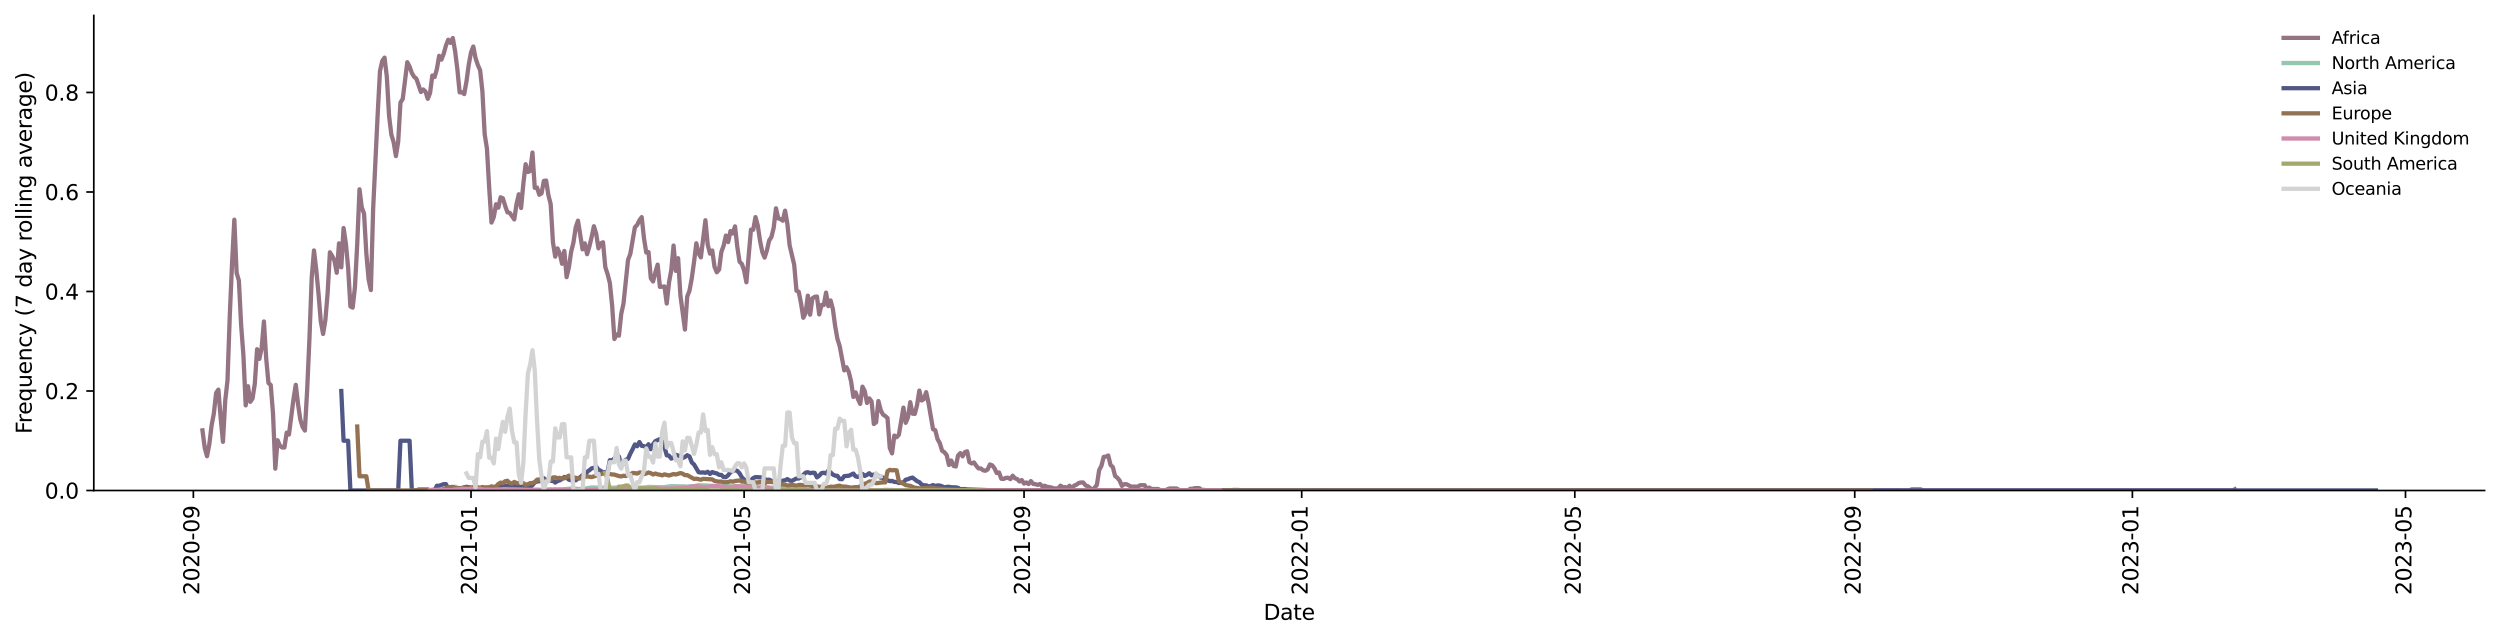 <?xml version="1.0" encoding="utf-8" standalone="no"?>
<!DOCTYPE svg PUBLIC "-//W3C//DTD SVG 1.1//EN"
  "http://www.w3.org/Graphics/SVG/1.1/DTD/svg11.dtd">
<svg xmlns:xlink="http://www.w3.org/1999/xlink" width="1166.981pt" height="298.621pt" viewBox="0 0 1166.981 298.621" xmlns="http://www.w3.org/2000/svg" version="1.1">
 <defs>
  <style type="text/css">*{stroke-linejoin: round; stroke-linecap: butt}</style>
 </defs>
 <g id="figure_1">
  <g id="patch_1">
   <path d="M 0 298.621 
L 1166.981 298.621 
L 1166.981 0 
L 0 0 
z
" style="fill: #ffffff"/>
  </g>
  <g id="axes_1">
   <g id="patch_2">
    <path d="M 43.781 228.96 
L 1159.781 228.96 
L 1159.781 7.2 
L 43.781 7.2 
z
" style="fill: #ffffff"/>
   </g>
   <g id="matplotlib.axis_1">
    <g id="xtick_1">
     <g id="line2d_1">
      <defs>
       <path id="med12ffe003" d="M 0 0 
L 0 3.5 
" style="stroke: #000000; stroke-width: 0.8"/>
      </defs>
      <g>
       <use xlink:href="#med12ffe003" x="90.259" y="228.96" style="stroke: #000000; stroke-width: 0.8"/>
      </g>
     </g>
     <g id="text_1">
      <!-- 2020-09 -->
      <g transform="translate(93.018 277.743)rotate(-90)scale(0.1 -0.1)">
       <defs>
        <path id="DejaVuSans-32" d="M 1228 531 
L 3431 531 
L 3431 0 
L 469 0 
L 469 531 
Q 828 903 1448 1529 
Q 2069 2156 2228 2338 
Q 2531 2678 2651 2914 
Q 2772 3150 2772 3378 
Q 2772 3750 2511 3984 
Q 2250 4219 1831 4219 
Q 1534 4219 1204 4116 
Q 875 4013 500 3803 
L 500 4441 
Q 881 4594 1212 4672 
Q 1544 4750 1819 4750 
Q 2544 4750 2975 4387 
Q 3406 4025 3406 3419 
Q 3406 3131 3298 2873 
Q 3191 2616 2906 2266 
Q 2828 2175 2409 1742 
Q 1991 1309 1228 531 
z
" transform="scale(0.016)"/>
        <path id="DejaVuSans-30" d="M 2034 4250 
Q 1547 4250 1301 3770 
Q 1056 3291 1056 2328 
Q 1056 1369 1301 889 
Q 1547 409 2034 409 
Q 2525 409 2770 889 
Q 3016 1369 3016 2328 
Q 3016 3291 2770 3770 
Q 2525 4250 2034 4250 
z
M 2034 4750 
Q 2819 4750 3233 4129 
Q 3647 3509 3647 2328 
Q 3647 1150 3233 529 
Q 2819 -91 2034 -91 
Q 1250 -91 836 529 
Q 422 1150 422 2328 
Q 422 3509 836 4129 
Q 1250 4750 2034 4750 
z
" transform="scale(0.016)"/>
        <path id="DejaVuSans-2d" d="M 313 2009 
L 1997 2009 
L 1997 1497 
L 313 1497 
L 313 2009 
z
" transform="scale(0.016)"/>
        <path id="DejaVuSans-39" d="M 703 97 
L 703 672 
Q 941 559 1184 500 
Q 1428 441 1663 441 
Q 2288 441 2617 861 
Q 2947 1281 2994 2138 
Q 2813 1869 2534 1725 
Q 2256 1581 1919 1581 
Q 1219 1581 811 2004 
Q 403 2428 403 3163 
Q 403 3881 828 4315 
Q 1253 4750 1959 4750 
Q 2769 4750 3195 4129 
Q 3622 3509 3622 2328 
Q 3622 1225 3098 567 
Q 2575 -91 1691 -91 
Q 1453 -91 1209 -44 
Q 966 3 703 97 
z
M 1959 2075 
Q 2384 2075 2632 2365 
Q 2881 2656 2881 3163 
Q 2881 3666 2632 3958 
Q 2384 4250 1959 4250 
Q 1534 4250 1286 3958 
Q 1038 3666 1038 3163 
Q 1038 2656 1286 2365 
Q 1534 2075 1959 2075 
z
" transform="scale(0.016)"/>
       </defs>
       <use xlink:href="#DejaVuSans-32"/>
       <use xlink:href="#DejaVuSans-30" x="63.623"/>
       <use xlink:href="#DejaVuSans-32" x="127.246"/>
       <use xlink:href="#DejaVuSans-30" x="190.869"/>
       <use xlink:href="#DejaVuSans-2d" x="254.492"/>
       <use xlink:href="#DejaVuSans-30" x="290.576"/>
       <use xlink:href="#DejaVuSans-39" x="354.199"/>
      </g>
     </g>
    </g>
    <g id="xtick_2">
     <g id="line2d_2">
      <g>
       <use xlink:href="#med12ffe003" x="219.866" y="228.96" style="stroke: #000000; stroke-width: 0.8"/>
      </g>
     </g>
     <g id="text_2">
      <!-- 2021-01 -->
      <g transform="translate(222.625 277.743)rotate(-90)scale(0.1 -0.1)">
       <defs>
        <path id="DejaVuSans-31" d="M 794 531 
L 1825 531 
L 1825 4091 
L 703 3866 
L 703 4441 
L 1819 4666 
L 2450 4666 
L 2450 531 
L 3481 531 
L 3481 0 
L 794 0 
L 794 531 
z
" transform="scale(0.016)"/>
       </defs>
       <use xlink:href="#DejaVuSans-32"/>
       <use xlink:href="#DejaVuSans-30" x="63.623"/>
       <use xlink:href="#DejaVuSans-32" x="127.246"/>
       <use xlink:href="#DejaVuSans-31" x="190.869"/>
       <use xlink:href="#DejaVuSans-2d" x="254.492"/>
       <use xlink:href="#DejaVuSans-30" x="290.576"/>
       <use xlink:href="#DejaVuSans-31" x="354.199"/>
      </g>
     </g>
    </g>
    <g id="xtick_3">
     <g id="line2d_3">
      <g>
       <use xlink:href="#med12ffe003" x="347.348" y="228.96" style="stroke: #000000; stroke-width: 0.8"/>
      </g>
     </g>
     <g id="text_3">
      <!-- 2021-05 -->
      <g transform="translate(350.107 277.743)rotate(-90)scale(0.1 -0.1)">
       <defs>
        <path id="DejaVuSans-35" d="M 691 4666 
L 3169 4666 
L 3169 4134 
L 1269 4134 
L 1269 2991 
Q 1406 3038 1543 3061 
Q 1681 3084 1819 3084 
Q 2600 3084 3056 2656 
Q 3513 2228 3513 1497 
Q 3513 744 3044 326 
Q 2575 -91 1722 -91 
Q 1428 -91 1123 -41 
Q 819 9 494 109 
L 494 744 
Q 775 591 1075 516 
Q 1375 441 1709 441 
Q 2250 441 2565 725 
Q 2881 1009 2881 1497 
Q 2881 1984 2565 2268 
Q 2250 2553 1709 2553 
Q 1456 2553 1204 2497 
Q 953 2441 691 2322 
L 691 4666 
z
" transform="scale(0.016)"/>
       </defs>
       <use xlink:href="#DejaVuSans-32"/>
       <use xlink:href="#DejaVuSans-30" x="63.623"/>
       <use xlink:href="#DejaVuSans-32" x="127.246"/>
       <use xlink:href="#DejaVuSans-31" x="190.869"/>
       <use xlink:href="#DejaVuSans-2d" x="254.492"/>
       <use xlink:href="#DejaVuSans-30" x="290.576"/>
       <use xlink:href="#DejaVuSans-35" x="354.199"/>
      </g>
     </g>
    </g>
    <g id="xtick_4">
     <g id="line2d_4">
      <g>
       <use xlink:href="#med12ffe003" x="478.017" y="228.96" style="stroke: #000000; stroke-width: 0.8"/>
      </g>
     </g>
     <g id="text_4">
      <!-- 2021-09 -->
      <g transform="translate(480.777 277.743)rotate(-90)scale(0.1 -0.1)">
       <use xlink:href="#DejaVuSans-32"/>
       <use xlink:href="#DejaVuSans-30" x="63.623"/>
       <use xlink:href="#DejaVuSans-32" x="127.246"/>
       <use xlink:href="#DejaVuSans-31" x="190.869"/>
       <use xlink:href="#DejaVuSans-2d" x="254.492"/>
       <use xlink:href="#DejaVuSans-30" x="290.576"/>
       <use xlink:href="#DejaVuSans-39" x="354.199"/>
      </g>
     </g>
    </g>
    <g id="xtick_5">
     <g id="line2d_5">
      <g>
       <use xlink:href="#med12ffe003" x="607.624" y="228.96" style="stroke: #000000; stroke-width: 0.8"/>
      </g>
     </g>
     <g id="text_5">
      <!-- 2022-01 -->
      <g transform="translate(610.384 277.743)rotate(-90)scale(0.1 -0.1)">
       <use xlink:href="#DejaVuSans-32"/>
       <use xlink:href="#DejaVuSans-30" x="63.623"/>
       <use xlink:href="#DejaVuSans-32" x="127.246"/>
       <use xlink:href="#DejaVuSans-32" x="190.869"/>
       <use xlink:href="#DejaVuSans-2d" x="254.492"/>
       <use xlink:href="#DejaVuSans-30" x="290.576"/>
       <use xlink:href="#DejaVuSans-31" x="354.199"/>
      </g>
     </g>
    </g>
    <g id="xtick_6">
     <g id="line2d_6">
      <g>
       <use xlink:href="#med12ffe003" x="735.106" y="228.96" style="stroke: #000000; stroke-width: 0.8"/>
      </g>
     </g>
     <g id="text_6">
      <!-- 2022-05 -->
      <g transform="translate(737.866 277.743)rotate(-90)scale(0.1 -0.1)">
       <use xlink:href="#DejaVuSans-32"/>
       <use xlink:href="#DejaVuSans-30" x="63.623"/>
       <use xlink:href="#DejaVuSans-32" x="127.246"/>
       <use xlink:href="#DejaVuSans-32" x="190.869"/>
       <use xlink:href="#DejaVuSans-2d" x="254.492"/>
       <use xlink:href="#DejaVuSans-30" x="290.576"/>
       <use xlink:href="#DejaVuSans-35" x="354.199"/>
      </g>
     </g>
    </g>
    <g id="xtick_7">
     <g id="line2d_7">
      <g>
       <use xlink:href="#med12ffe003" x="865.776" y="228.96" style="stroke: #000000; stroke-width: 0.8"/>
      </g>
     </g>
     <g id="text_7">
      <!-- 2022-09 -->
      <g transform="translate(868.535 277.743)rotate(-90)scale(0.1 -0.1)">
       <use xlink:href="#DejaVuSans-32"/>
       <use xlink:href="#DejaVuSans-30" x="63.623"/>
       <use xlink:href="#DejaVuSans-32" x="127.246"/>
       <use xlink:href="#DejaVuSans-32" x="190.869"/>
       <use xlink:href="#DejaVuSans-2d" x="254.492"/>
       <use xlink:href="#DejaVuSans-30" x="290.576"/>
       <use xlink:href="#DejaVuSans-39" x="354.199"/>
      </g>
     </g>
    </g>
    <g id="xtick_8">
     <g id="line2d_8">
      <g>
       <use xlink:href="#med12ffe003" x="995.382" y="228.96" style="stroke: #000000; stroke-width: 0.8"/>
      </g>
     </g>
     <g id="text_8">
      <!-- 2023-01 -->
      <g transform="translate(998.142 277.743)rotate(-90)scale(0.1 -0.1)">
       <defs>
        <path id="DejaVuSans-33" d="M 2597 2516 
Q 3050 2419 3304 2112 
Q 3559 1806 3559 1356 
Q 3559 666 3084 287 
Q 2609 -91 1734 -91 
Q 1441 -91 1130 -33 
Q 819 25 488 141 
L 488 750 
Q 750 597 1062 519 
Q 1375 441 1716 441 
Q 2309 441 2620 675 
Q 2931 909 2931 1356 
Q 2931 1769 2642 2001 
Q 2353 2234 1838 2234 
L 1294 2234 
L 1294 2753 
L 1863 2753 
Q 2328 2753 2575 2939 
Q 2822 3125 2822 3475 
Q 2822 3834 2567 4026 
Q 2313 4219 1838 4219 
Q 1578 4219 1281 4162 
Q 984 4106 628 3988 
L 628 4550 
Q 988 4650 1302 4700 
Q 1616 4750 1894 4750 
Q 2613 4750 3031 4423 
Q 3450 4097 3450 3541 
Q 3450 3153 3228 2886 
Q 3006 2619 2597 2516 
z
" transform="scale(0.016)"/>
       </defs>
       <use xlink:href="#DejaVuSans-32"/>
       <use xlink:href="#DejaVuSans-30" x="63.623"/>
       <use xlink:href="#DejaVuSans-32" x="127.246"/>
       <use xlink:href="#DejaVuSans-33" x="190.869"/>
       <use xlink:href="#DejaVuSans-2d" x="254.492"/>
       <use xlink:href="#DejaVuSans-30" x="290.576"/>
       <use xlink:href="#DejaVuSans-31" x="354.199"/>
      </g>
     </g>
    </g>
    <g id="xtick_9">
     <g id="line2d_9">
      <g>
       <use xlink:href="#med12ffe003" x="1122.865" y="228.96" style="stroke: #000000; stroke-width: 0.8"/>
      </g>
     </g>
     <g id="text_9">
      <!-- 2023-05 -->
      <g transform="translate(1125.624 277.743)rotate(-90)scale(0.1 -0.1)">
       <use xlink:href="#DejaVuSans-32"/>
       <use xlink:href="#DejaVuSans-30" x="63.623"/>
       <use xlink:href="#DejaVuSans-32" x="127.246"/>
       <use xlink:href="#DejaVuSans-33" x="190.869"/>
       <use xlink:href="#DejaVuSans-2d" x="254.492"/>
       <use xlink:href="#DejaVuSans-30" x="290.576"/>
       <use xlink:href="#DejaVuSans-35" x="354.199"/>
      </g>
     </g>
    </g>
    <g id="text_10">
     <!-- Date -->
     <g transform="translate(589.83 289.341)scale(0.1 -0.1)">
      <defs>
       <path id="DejaVuSans-44" d="M 1259 4147 
L 1259 519 
L 2022 519 
Q 2988 519 3436 956 
Q 3884 1394 3884 2338 
Q 3884 3275 3436 3711 
Q 2988 4147 2022 4147 
L 1259 4147 
z
M 628 4666 
L 1925 4666 
Q 3281 4666 3915 4102 
Q 4550 3538 4550 2338 
Q 4550 1131 3912 565 
Q 3275 0 1925 0 
L 628 0 
L 628 4666 
z
" transform="scale(0.016)"/>
       <path id="DejaVuSans-61" d="M 2194 1759 
Q 1497 1759 1228 1600 
Q 959 1441 959 1056 
Q 959 750 1161 570 
Q 1363 391 1709 391 
Q 2188 391 2477 730 
Q 2766 1069 2766 1631 
L 2766 1759 
L 2194 1759 
z
M 3341 1997 
L 3341 0 
L 2766 0 
L 2766 531 
Q 2569 213 2275 61 
Q 1981 -91 1556 -91 
Q 1019 -91 701 211 
Q 384 513 384 1019 
Q 384 1609 779 1909 
Q 1175 2209 1959 2209 
L 2766 2209 
L 2766 2266 
Q 2766 2663 2505 2880 
Q 2244 3097 1772 3097 
Q 1472 3097 1187 3025 
Q 903 2953 641 2809 
L 641 3341 
Q 956 3463 1253 3523 
Q 1550 3584 1831 3584 
Q 2591 3584 2966 3190 
Q 3341 2797 3341 1997 
z
" transform="scale(0.016)"/>
       <path id="DejaVuSans-74" d="M 1172 4494 
L 1172 3500 
L 2356 3500 
L 2356 3053 
L 1172 3053 
L 1172 1153 
Q 1172 725 1289 603 
Q 1406 481 1766 481 
L 2356 481 
L 2356 0 
L 1766 0 
Q 1100 0 847 248 
Q 594 497 594 1153 
L 594 3053 
L 172 3053 
L 172 3500 
L 594 3500 
L 594 4494 
L 1172 4494 
z
" transform="scale(0.016)"/>
       <path id="DejaVuSans-65" d="M 3597 1894 
L 3597 1613 
L 953 1613 
Q 991 1019 1311 708 
Q 1631 397 2203 397 
Q 2534 397 2845 478 
Q 3156 559 3463 722 
L 3463 178 
Q 3153 47 2828 -22 
Q 2503 -91 2169 -91 
Q 1331 -91 842 396 
Q 353 884 353 1716 
Q 353 2575 817 3079 
Q 1281 3584 2069 3584 
Q 2775 3584 3186 3129 
Q 3597 2675 3597 1894 
z
M 3022 2063 
Q 3016 2534 2758 2815 
Q 2500 3097 2075 3097 
Q 1594 3097 1305 2825 
Q 1016 2553 972 2059 
L 3022 2063 
z
" transform="scale(0.016)"/>
      </defs>
      <use xlink:href="#DejaVuSans-44"/>
      <use xlink:href="#DejaVuSans-61" x="77.002"/>
      <use xlink:href="#DejaVuSans-74" x="138.281"/>
      <use xlink:href="#DejaVuSans-65" x="177.49"/>
     </g>
    </g>
   </g>
   <g id="matplotlib.axis_2">
    <g id="ytick_1">
     <g id="line2d_10">
      <defs>
       <path id="m0e1cce6199" d="M 0 0 
L -3.5 0 
" style="stroke: #000000; stroke-width: 0.8"/>
      </defs>
      <g>
       <use xlink:href="#m0e1cce6199" x="43.781" y="228.96" style="stroke: #000000; stroke-width: 0.8"/>
      </g>
     </g>
     <g id="text_11">
      <!-- 0.0 -->
      <g transform="translate(20.878 232.759)scale(0.1 -0.1)">
       <defs>
        <path id="DejaVuSans-2e" d="M 684 794 
L 1344 794 
L 1344 0 
L 684 0 
L 684 794 
z
" transform="scale(0.016)"/>
       </defs>
       <use xlink:href="#DejaVuSans-30"/>
       <use xlink:href="#DejaVuSans-2e" x="63.623"/>
       <use xlink:href="#DejaVuSans-30" x="95.41"/>
      </g>
     </g>
    </g>
    <g id="ytick_2">
     <g id="line2d_11">
      <g>
       <use xlink:href="#m0e1cce6199" x="43.781" y="182.512" style="stroke: #000000; stroke-width: 0.8"/>
      </g>
     </g>
     <g id="text_12">
      <!-- 0.2 -->
      <g transform="translate(20.878 186.311)scale(0.1 -0.1)">
       <use xlink:href="#DejaVuSans-30"/>
       <use xlink:href="#DejaVuSans-2e" x="63.623"/>
       <use xlink:href="#DejaVuSans-32" x="95.41"/>
      </g>
     </g>
    </g>
    <g id="ytick_3">
     <g id="line2d_12">
      <g>
       <use xlink:href="#m0e1cce6199" x="43.781" y="136.063" style="stroke: #000000; stroke-width: 0.8"/>
      </g>
     </g>
     <g id="text_13">
      <!-- 0.4 -->
      <g transform="translate(20.878 139.862)scale(0.1 -0.1)">
       <defs>
        <path id="DejaVuSans-34" d="M 2419 4116 
L 825 1625 
L 2419 1625 
L 2419 4116 
z
M 2253 4666 
L 3047 4666 
L 3047 1625 
L 3713 1625 
L 3713 1100 
L 3047 1100 
L 3047 0 
L 2419 0 
L 2419 1100 
L 313 1100 
L 313 1709 
L 2253 4666 
z
" transform="scale(0.016)"/>
       </defs>
       <use xlink:href="#DejaVuSans-30"/>
       <use xlink:href="#DejaVuSans-2e" x="63.623"/>
       <use xlink:href="#DejaVuSans-34" x="95.41"/>
      </g>
     </g>
    </g>
    <g id="ytick_4">
     <g id="line2d_13">
      <g>
       <use xlink:href="#m0e1cce6199" x="43.781" y="89.615" style="stroke: #000000; stroke-width: 0.8"/>
      </g>
     </g>
     <g id="text_14">
      <!-- 0.6 -->
      <g transform="translate(20.878 93.414)scale(0.1 -0.1)">
       <defs>
        <path id="DejaVuSans-36" d="M 2113 2584 
Q 1688 2584 1439 2293 
Q 1191 2003 1191 1497 
Q 1191 994 1439 701 
Q 1688 409 2113 409 
Q 2538 409 2786 701 
Q 3034 994 3034 1497 
Q 3034 2003 2786 2293 
Q 2538 2584 2113 2584 
z
M 3366 4563 
L 3366 3988 
Q 3128 4100 2886 4159 
Q 2644 4219 2406 4219 
Q 1781 4219 1451 3797 
Q 1122 3375 1075 2522 
Q 1259 2794 1537 2939 
Q 1816 3084 2150 3084 
Q 2853 3084 3261 2657 
Q 3669 2231 3669 1497 
Q 3669 778 3244 343 
Q 2819 -91 2113 -91 
Q 1303 -91 875 529 
Q 447 1150 447 2328 
Q 447 3434 972 4092 
Q 1497 4750 2381 4750 
Q 2619 4750 2861 4703 
Q 3103 4656 3366 4563 
z
" transform="scale(0.016)"/>
       </defs>
       <use xlink:href="#DejaVuSans-30"/>
       <use xlink:href="#DejaVuSans-2e" x="63.623"/>
       <use xlink:href="#DejaVuSans-36" x="95.41"/>
      </g>
     </g>
    </g>
    <g id="ytick_5">
     <g id="line2d_14">
      <g>
       <use xlink:href="#m0e1cce6199" x="43.781" y="43.166" style="stroke: #000000; stroke-width: 0.8"/>
      </g>
     </g>
     <g id="text_15">
      <!-- 0.8 -->
      <g transform="translate(20.878 46.966)scale(0.1 -0.1)">
       <defs>
        <path id="DejaVuSans-38" d="M 2034 2216 
Q 1584 2216 1326 1975 
Q 1069 1734 1069 1313 
Q 1069 891 1326 650 
Q 1584 409 2034 409 
Q 2484 409 2743 651 
Q 3003 894 3003 1313 
Q 3003 1734 2745 1975 
Q 2488 2216 2034 2216 
z
M 1403 2484 
Q 997 2584 770 2862 
Q 544 3141 544 3541 
Q 544 4100 942 4425 
Q 1341 4750 2034 4750 
Q 2731 4750 3128 4425 
Q 3525 4100 3525 3541 
Q 3525 3141 3298 2862 
Q 3072 2584 2669 2484 
Q 3125 2378 3379 2068 
Q 3634 1759 3634 1313 
Q 3634 634 3220 271 
Q 2806 -91 2034 -91 
Q 1263 -91 848 271 
Q 434 634 434 1313 
Q 434 1759 690 2068 
Q 947 2378 1403 2484 
z
M 1172 3481 
Q 1172 3119 1398 2916 
Q 1625 2713 2034 2713 
Q 2441 2713 2670 2916 
Q 2900 3119 2900 3481 
Q 2900 3844 2670 4047 
Q 2441 4250 2034 4250 
Q 1625 4250 1398 4047 
Q 1172 3844 1172 3481 
z
" transform="scale(0.016)"/>
       </defs>
       <use xlink:href="#DejaVuSans-30"/>
       <use xlink:href="#DejaVuSans-2e" x="63.623"/>
       <use xlink:href="#DejaVuSans-38" x="95.41"/>
      </g>
     </g>
    </g>
    <g id="text_16">
     <!-- Frequency (7 day rolling average) -->
     <g transform="translate(14.798 202.529)rotate(-90)scale(0.1 -0.1)">
      <defs>
       <path id="DejaVuSans-46" d="M 628 4666 
L 3309 4666 
L 3309 4134 
L 1259 4134 
L 1259 2759 
L 3109 2759 
L 3109 2228 
L 1259 2228 
L 1259 0 
L 628 0 
L 628 4666 
z
" transform="scale(0.016)"/>
       <path id="DejaVuSans-72" d="M 2631 2963 
Q 2534 3019 2420 3045 
Q 2306 3072 2169 3072 
Q 1681 3072 1420 2755 
Q 1159 2438 1159 1844 
L 1159 0 
L 581 0 
L 581 3500 
L 1159 3500 
L 1159 2956 
Q 1341 3275 1631 3429 
Q 1922 3584 2338 3584 
Q 2397 3584 2469 3576 
Q 2541 3569 2628 3553 
L 2631 2963 
z
" transform="scale(0.016)"/>
       <path id="DejaVuSans-71" d="M 947 1747 
Q 947 1113 1208 752 
Q 1469 391 1925 391 
Q 2381 391 2643 752 
Q 2906 1113 2906 1747 
Q 2906 2381 2643 2742 
Q 2381 3103 1925 3103 
Q 1469 3103 1208 2742 
Q 947 2381 947 1747 
z
M 2906 525 
Q 2725 213 2448 61 
Q 2172 -91 1784 -91 
Q 1150 -91 751 415 
Q 353 922 353 1747 
Q 353 2572 751 3078 
Q 1150 3584 1784 3584 
Q 2172 3584 2448 3432 
Q 2725 3281 2906 2969 
L 2906 3500 
L 3481 3500 
L 3481 -1331 
L 2906 -1331 
L 2906 525 
z
" transform="scale(0.016)"/>
       <path id="DejaVuSans-75" d="M 544 1381 
L 544 3500 
L 1119 3500 
L 1119 1403 
Q 1119 906 1312 657 
Q 1506 409 1894 409 
Q 2359 409 2629 706 
Q 2900 1003 2900 1516 
L 2900 3500 
L 3475 3500 
L 3475 0 
L 2900 0 
L 2900 538 
Q 2691 219 2414 64 
Q 2138 -91 1772 -91 
Q 1169 -91 856 284 
Q 544 659 544 1381 
z
M 1991 3584 
L 1991 3584 
z
" transform="scale(0.016)"/>
       <path id="DejaVuSans-6e" d="M 3513 2113 
L 3513 0 
L 2938 0 
L 2938 2094 
Q 2938 2591 2744 2837 
Q 2550 3084 2163 3084 
Q 1697 3084 1428 2787 
Q 1159 2491 1159 1978 
L 1159 0 
L 581 0 
L 581 3500 
L 1159 3500 
L 1159 2956 
Q 1366 3272 1645 3428 
Q 1925 3584 2291 3584 
Q 2894 3584 3203 3211 
Q 3513 2838 3513 2113 
z
" transform="scale(0.016)"/>
       <path id="DejaVuSans-63" d="M 3122 3366 
L 3122 2828 
Q 2878 2963 2633 3030 
Q 2388 3097 2138 3097 
Q 1578 3097 1268 2742 
Q 959 2388 959 1747 
Q 959 1106 1268 751 
Q 1578 397 2138 397 
Q 2388 397 2633 464 
Q 2878 531 3122 666 
L 3122 134 
Q 2881 22 2623 -34 
Q 2366 -91 2075 -91 
Q 1284 -91 818 406 
Q 353 903 353 1747 
Q 353 2603 823 3093 
Q 1294 3584 2113 3584 
Q 2378 3584 2631 3529 
Q 2884 3475 3122 3366 
z
" transform="scale(0.016)"/>
       <path id="DejaVuSans-79" d="M 2059 -325 
Q 1816 -950 1584 -1140 
Q 1353 -1331 966 -1331 
L 506 -1331 
L 506 -850 
L 844 -850 
Q 1081 -850 1212 -737 
Q 1344 -625 1503 -206 
L 1606 56 
L 191 3500 
L 800 3500 
L 1894 763 
L 2988 3500 
L 3597 3500 
L 2059 -325 
z
" transform="scale(0.016)"/>
       <path id="DejaVuSans-20" transform="scale(0.016)"/>
       <path id="DejaVuSans-28" d="M 1984 4856 
Q 1566 4138 1362 3434 
Q 1159 2731 1159 2009 
Q 1159 1288 1364 580 
Q 1569 -128 1984 -844 
L 1484 -844 
Q 1016 -109 783 600 
Q 550 1309 550 2009 
Q 550 2706 781 3412 
Q 1013 4119 1484 4856 
L 1984 4856 
z
" transform="scale(0.016)"/>
       <path id="DejaVuSans-37" d="M 525 4666 
L 3525 4666 
L 3525 4397 
L 1831 0 
L 1172 0 
L 2766 4134 
L 525 4134 
L 525 4666 
z
" transform="scale(0.016)"/>
       <path id="DejaVuSans-64" d="M 2906 2969 
L 2906 4863 
L 3481 4863 
L 3481 0 
L 2906 0 
L 2906 525 
Q 2725 213 2448 61 
Q 2172 -91 1784 -91 
Q 1150 -91 751 415 
Q 353 922 353 1747 
Q 353 2572 751 3078 
Q 1150 3584 1784 3584 
Q 2172 3584 2448 3432 
Q 2725 3281 2906 2969 
z
M 947 1747 
Q 947 1113 1208 752 
Q 1469 391 1925 391 
Q 2381 391 2643 752 
Q 2906 1113 2906 1747 
Q 2906 2381 2643 2742 
Q 2381 3103 1925 3103 
Q 1469 3103 1208 2742 
Q 947 2381 947 1747 
z
" transform="scale(0.016)"/>
       <path id="DejaVuSans-6f" d="M 1959 3097 
Q 1497 3097 1228 2736 
Q 959 2375 959 1747 
Q 959 1119 1226 758 
Q 1494 397 1959 397 
Q 2419 397 2687 759 
Q 2956 1122 2956 1747 
Q 2956 2369 2687 2733 
Q 2419 3097 1959 3097 
z
M 1959 3584 
Q 2709 3584 3137 3096 
Q 3566 2609 3566 1747 
Q 3566 888 3137 398 
Q 2709 -91 1959 -91 
Q 1206 -91 779 398 
Q 353 888 353 1747 
Q 353 2609 779 3096 
Q 1206 3584 1959 3584 
z
" transform="scale(0.016)"/>
       <path id="DejaVuSans-6c" d="M 603 4863 
L 1178 4863 
L 1178 0 
L 603 0 
L 603 4863 
z
" transform="scale(0.016)"/>
       <path id="DejaVuSans-69" d="M 603 3500 
L 1178 3500 
L 1178 0 
L 603 0 
L 603 3500 
z
M 603 4863 
L 1178 4863 
L 1178 4134 
L 603 4134 
L 603 4863 
z
" transform="scale(0.016)"/>
       <path id="DejaVuSans-67" d="M 2906 1791 
Q 2906 2416 2648 2759 
Q 2391 3103 1925 3103 
Q 1463 3103 1205 2759 
Q 947 2416 947 1791 
Q 947 1169 1205 825 
Q 1463 481 1925 481 
Q 2391 481 2648 825 
Q 2906 1169 2906 1791 
z
M 3481 434 
Q 3481 -459 3084 -895 
Q 2688 -1331 1869 -1331 
Q 1566 -1331 1297 -1286 
Q 1028 -1241 775 -1147 
L 775 -588 
Q 1028 -725 1275 -790 
Q 1522 -856 1778 -856 
Q 2344 -856 2625 -561 
Q 2906 -266 2906 331 
L 2906 616 
Q 2728 306 2450 153 
Q 2172 0 1784 0 
Q 1141 0 747 490 
Q 353 981 353 1791 
Q 353 2603 747 3093 
Q 1141 3584 1784 3584 
Q 2172 3584 2450 3431 
Q 2728 3278 2906 2969 
L 2906 3500 
L 3481 3500 
L 3481 434 
z
" transform="scale(0.016)"/>
       <path id="DejaVuSans-76" d="M 191 3500 
L 800 3500 
L 1894 563 
L 2988 3500 
L 3597 3500 
L 2284 0 
L 1503 0 
L 191 3500 
z
" transform="scale(0.016)"/>
       <path id="DejaVuSans-29" d="M 513 4856 
L 1013 4856 
Q 1481 4119 1714 3412 
Q 1947 2706 1947 2009 
Q 1947 1309 1714 600 
Q 1481 -109 1013 -844 
L 513 -844 
Q 928 -128 1133 580 
Q 1338 1288 1338 2009 
Q 1338 2731 1133 3434 
Q 928 4138 513 4856 
z
" transform="scale(0.016)"/>
      </defs>
      <use xlink:href="#DejaVuSans-46"/>
      <use xlink:href="#DejaVuSans-72" x="50.27"/>
      <use xlink:href="#DejaVuSans-65" x="89.133"/>
      <use xlink:href="#DejaVuSans-71" x="150.656"/>
      <use xlink:href="#DejaVuSans-75" x="214.133"/>
      <use xlink:href="#DejaVuSans-65" x="277.512"/>
      <use xlink:href="#DejaVuSans-6e" x="339.035"/>
      <use xlink:href="#DejaVuSans-63" x="402.414"/>
      <use xlink:href="#DejaVuSans-79" x="457.395"/>
      <use xlink:href="#DejaVuSans-20" x="516.574"/>
      <use xlink:href="#DejaVuSans-28" x="548.361"/>
      <use xlink:href="#DejaVuSans-37" x="587.375"/>
      <use xlink:href="#DejaVuSans-20" x="650.998"/>
      <use xlink:href="#DejaVuSans-64" x="682.785"/>
      <use xlink:href="#DejaVuSans-61" x="746.262"/>
      <use xlink:href="#DejaVuSans-79" x="807.541"/>
      <use xlink:href="#DejaVuSans-20" x="866.721"/>
      <use xlink:href="#DejaVuSans-72" x="898.508"/>
      <use xlink:href="#DejaVuSans-6f" x="937.371"/>
      <use xlink:href="#DejaVuSans-6c" x="998.553"/>
      <use xlink:href="#DejaVuSans-6c" x="1026.336"/>
      <use xlink:href="#DejaVuSans-69" x="1054.119"/>
      <use xlink:href="#DejaVuSans-6e" x="1081.902"/>
      <use xlink:href="#DejaVuSans-67" x="1145.281"/>
      <use xlink:href="#DejaVuSans-20" x="1208.758"/>
      <use xlink:href="#DejaVuSans-61" x="1240.545"/>
      <use xlink:href="#DejaVuSans-76" x="1301.824"/>
      <use xlink:href="#DejaVuSans-65" x="1361.004"/>
      <use xlink:href="#DejaVuSans-72" x="1422.527"/>
      <use xlink:href="#DejaVuSans-61" x="1463.641"/>
      <use xlink:href="#DejaVuSans-67" x="1524.92"/>
      <use xlink:href="#DejaVuSans-65" x="1588.396"/>
      <use xlink:href="#DejaVuSans-29" x="1649.92"/>
     </g>
    </g>
   </g>
   <g id="line2d_15">
    <path d="M 94.509 200.894 
L 95.571 209.09 
L 96.633 212.961 
L 97.696 207.432 
L 98.758 198.658 
L 99.82 193.028 
L 100.883 183.418 
L 101.945 181.87 
L 103.007 195.141 
L 104.07 206.231 
L 105.132 187.089 
L 106.194 177.573 
L 107.257 147.382 
L 108.319 122.935 
L 109.381 102.555 
L 110.444 127.327 
L 111.506 130.97 
L 112.568 151.872 
L 113.631 165.997 
L 114.693 189.221 
L 115.756 180.288 
L 116.818 187.574 
L 117.88 186.026 
L 118.943 179.096 
L 120.005 163.017 
L 121.067 167.526 
L 122.13 162.452 
L 123.192 150.066 
L 124.254 167.318 
L 125.317 178.751 
L 126.379 179.735 
L 127.441 193.005 
L 128.504 218.763 
L 129.566 205.492 
L 130.628 208.026 
L 131.691 208.886 
L 132.753 208.886 
L 133.816 201.966 
L 134.878 202.85 
L 137.003 186.267 
L 138.065 179.631 
L 139.127 188.663 
L 140.19 195.888 
L 141.252 199.299 
L 142.314 200.986 
L 143.377 182.075 
L 144.439 158.147 
L 145.501 129.673 
L 146.564 116.912 
L 147.626 125.944 
L 148.688 137.199 
L 149.751 150.126 
L 150.813 155.892 
L 151.875 149.477 
L 152.938 136.664 
L 154 117.778 
L 155.063 119.49 
L 156.125 121.646 
L 157.187 127.323 
L 158.25 113.595 
L 159.312 124.77 
L 160.374 106.442 
L 161.437 113.575 
L 162.499 124.929 
L 163.561 143.026 
L 164.624 143.59 
L 165.686 134.049 
L 166.748 113.922 
L 167.811 88.375 
L 168.873 96.82 
L 169.935 99.679 
L 170.998 118.258 
L 172.06 130.423 
L 173.123 135.4 
L 174.185 97.312 
L 176.31 53.044 
L 177.372 33.138 
L 178.434 28.459 
L 179.497 26.911 
L 180.559 35.697 
L 181.621 54.125 
L 182.684 62.834 
L 183.746 66.407 
L 184.808 72.865 
L 185.871 66.156 
L 186.933 47.852 
L 187.995 46.18 
L 190.12 29.039 
L 191.182 31.076 
L 192.245 34.079 
L 193.307 35.86 
L 194.37 36.757 
L 196.494 42.959 
L 197.557 41.768 
L 198.619 42.728 
L 199.681 46.124 
L 200.744 43.4 
L 201.806 35.256 
L 202.868 35.96 
L 203.931 32.24 
L 204.993 26.074 
L 206.055 27.835 
L 207.118 25.067 
L 208.18 21.201 
L 209.242 18.541 
L 210.305 20.017 
L 211.367 17.76 
L 212.43 23.833 
L 213.492 32.317 
L 214.554 43.111 
L 215.617 43.043 
L 216.679 43.918 
L 217.741 38.1 
L 218.804 30.198 
L 219.866 24.45 
L 220.928 21.719 
L 221.991 27.167 
L 223.053 30.359 
L 224.115 32.759 
L 225.178 42.655 
L 226.24 62.611 
L 227.302 69.418 
L 228.365 87.905 
L 229.427 103.886 
L 230.489 101.349 
L 231.552 95.34 
L 232.614 96.939 
L 233.677 92.106 
L 234.739 92.588 
L 235.801 96.065 
L 236.864 99.115 
L 237.926 99.347 
L 240.051 102.423 
L 241.113 95.212 
L 242.175 90.7 
L 243.238 97.103 
L 244.3 85.662 
L 245.362 76.66 
L 246.425 80.283 
L 247.487 79.841 
L 248.549 71.206 
L 249.612 87.683 
L 250.674 87.548 
L 251.737 90.912 
L 252.799 90.208 
L 253.861 84.46 
L 254.924 84.283 
L 255.986 91.071 
L 257.048 95.24 
L 258.111 113.1 
L 259.173 119.81 
L 260.235 115.95 
L 261.298 118.37 
L 262.36 123.126 
L 263.422 117.152 
L 264.485 129.358 
L 265.547 124.786 
L 266.609 117.506 
L 267.672 113.258 
L 268.734 106.213 
L 269.796 103.007 
L 271.921 116.389 
L 272.984 113.603 
L 274.046 118.658 
L 275.108 115.053 
L 276.171 110.611 
L 277.233 105.605 
L 278.295 109.104 
L 279.358 115.91 
L 280.42 113.613 
L 281.482 113.096 
L 282.545 124.659 
L 283.607 127.919 
L 284.669 132.063 
L 285.732 142.543 
L 286.794 158.236 
L 287.856 156.11 
L 288.919 156.676 
L 289.981 146.56 
L 291.044 141.666 
L 293.168 121.262 
L 294.231 118.514 
L 296.355 106.115 
L 297.418 105.008 
L 298.48 102.835 
L 299.542 101.363 
L 300.605 111.232 
L 301.667 117.882 
L 302.729 117.68 
L 303.792 129.917 
L 304.854 131.384 
L 305.916 127.207 
L 306.979 123.529 
L 308.041 133.906 
L 310.166 133.732 
L 311.228 141.681 
L 312.291 131.889 
L 313.353 126.04 
L 314.415 114.625 
L 315.478 126.456 
L 316.54 120.526 
L 317.602 137.858 
L 319.727 153.835 
L 320.789 138.447 
L 321.852 135.669 
L 322.914 129.907 
L 323.976 122.231 
L 325.039 113.575 
L 326.101 118.258 
L 327.163 120.143 
L 329.288 102.81 
L 330.351 114.171 
L 331.413 118.377 
L 332.475 116.947 
L 333.538 124.564 
L 334.6 127.105 
L 335.662 125.858 
L 336.725 117.601 
L 337.787 114.665 
L 338.849 109.959 
L 339.912 112.999 
L 340.974 107.852 
L 342.036 108.993 
L 343.099 105.679 
L 344.161 115.221 
L 345.223 122.142 
L 346.286 123.214 
L 347.348 126.233 
L 348.41 131.765 
L 350.535 107.205 
L 351.598 107.249 
L 352.66 101.342 
L 353.722 105.284 
L 354.785 112.437 
L 355.847 117.667 
L 356.909 120.239 
L 357.972 116.913 
L 359.034 112.268 
L 360.096 110.649 
L 361.159 106.307 
L 362.221 97.242 
L 363.283 101.942 
L 364.346 102.279 
L 365.408 103.005 
L 366.47 98.337 
L 367.533 104.494 
L 368.595 114.533 
L 370.72 123.57 
L 371.782 135.701 
L 372.845 136.188 
L 373.907 141.548 
L 374.969 148.323 
L 376.032 146.153 
L 377.094 138.015 
L 378.156 146.887 
L 379.219 139.271 
L 380.281 138.569 
L 381.343 138.404 
L 382.406 146.76 
L 383.468 142.341 
L 384.53 142.397 
L 385.593 136.582 
L 386.655 142.885 
L 387.717 140.254 
L 388.78 144.299 
L 389.842 152.254 
L 390.905 158.223 
L 391.967 161.571 
L 394.092 172.895 
L 395.154 171.438 
L 396.216 173.647 
L 397.279 178.04 
L 398.341 185.282 
L 399.403 183.166 
L 400.466 186.244 
L 401.528 188.539 
L 402.59 180.492 
L 403.653 182.545 
L 404.715 188.078 
L 405.777 185.964 
L 406.84 187.382 
L 407.902 197.928 
L 408.964 197.125 
L 410.027 187.191 
L 411.089 191.382 
L 412.152 193.5 
L 413.214 194.198 
L 414.276 195.153 
L 415.339 209.09 
L 416.401 211.633 
L 417.463 203.32 
L 418.526 204.084 
L 419.588 202.939 
L 421.713 190.276 
L 422.775 197.359 
L 423.837 194.778 
L 424.9 187.737 
L 425.962 193.09 
L 427.024 193.2 
L 428.087 189.064 
L 429.149 182.31 
L 430.212 186.946 
L 431.274 186.276 
L 432.336 183.052 
L 433.399 187.951 
L 435.523 200.34 
L 436.586 200.824 
L 437.648 205.031 
L 438.71 206.895 
L 439.773 210.399 
L 440.835 211.113 
L 441.897 212.428 
L 442.96 217.042 
L 444.022 214.961 
L 445.084 217.445 
L 446.147 217.765 
L 447.209 212.671 
L 448.271 211.498 
L 449.334 213.028 
L 450.396 211.059 
L 451.459 210.675 
L 452.521 215.738 
L 453.583 216.34 
L 454.646 215.875 
L 455.708 217.424 
L 456.77 218.666 
L 457.833 218.664 
L 458.895 219.524 
L 459.957 219.755 
L 461.02 219.15 
L 462.082 216.814 
L 463.144 217.209 
L 464.207 218.585 
L 465.269 220.799 
L 466.331 220.547 
L 467.394 223.469 
L 468.456 223.581 
L 469.519 223.065 
L 470.581 223.003 
L 471.643 223.649 
L 472.706 222.062 
L 473.768 223.256 
L 474.83 223.643 
L 475.893 224.75 
L 476.955 224.085 
L 478.017 225.742 
L 479.08 225.204 
L 480.142 225.951 
L 481.204 224.571 
L 482.267 225.869 
L 483.329 226.009 
L 484.391 226.35 
L 485.454 225.932 
L 486.516 227.034 
L 487.578 226.73 
L 488.641 227.193 
L 490.766 227.546 
L 491.828 227.98 
L 493.953 227.995 
L 495.015 226.712 
L 496.077 227.388 
L 497.14 227.388 
L 498.202 227.677 
L 499.264 226.735 
L 500.327 228.018 
L 501.389 226.682 
L 502.451 226.292 
L 503.514 225.477 
L 504.576 225.227 
L 505.638 225.227 
L 506.701 226.564 
L 507.763 226.954 
L 508.826 227.769 
L 509.888 228.96 
L 512.013 226.38 
L 513.075 219.462 
L 514.137 217.464 
L 515.2 213.284 
L 516.262 213.137 
L 517.324 212.624 
L 518.387 217.044 
L 519.449 218.01 
L 520.511 222.19 
L 521.574 223.031 
L 522.636 224.319 
L 523.698 226.816 
L 524.761 226.015 
L 525.823 226.015 
L 527.948 227.127 
L 531.135 227.174 
L 532.197 226.49 
L 534.322 226.49 
L 535.384 228.277 
L 536.447 227.594 
L 537.509 228.277 
L 540.696 228.277 
L 541.758 228.96 
L 543.883 228.96 
L 544.945 228.387 
L 546.008 228.024 
L 549.195 228.024 
L 550.257 228.597 
L 551.32 228.96 
L 554.507 228.96 
L 555.569 228.173 
L 556.631 228.173 
L 557.694 227.869 
L 559.818 227.869 
L 560.881 228.656 
L 561.943 228.656 
L 563.005 228.96 
L 572.567 228.96 
L 573.629 228.825 
L 574.691 228.825 
L 575.754 228.693 
L 577.878 228.693 
L 578.941 228.829 
L 580.003 228.829 
L 581.065 228.96 
L 612.936 228.96 
L 613.998 228.801 
L 618.248 228.801 
L 619.31 228.96 
L 891.272 228.96 
L 892.334 228.432 
L 896.584 228.432 
L 897.646 228.96 
L 1042.126 228.96 
L 1043.188 228.387 
L 1043.188 228.387 
" clip-path="url(#p6e06ce119a)" style="fill: none; stroke: #947383; stroke-width: 2; stroke-linecap: square"/>
   </g>
   <g id="line2d_16">
    <path d="M 210.305 227.954 
L 211.367 227.629 
L 212.43 227.187 
L 213.492 227.617 
L 214.554 227.898 
L 215.617 227.728 
L 216.679 228.347 
L 217.741 228.79 
L 227.302 228.705 
L 229.427 228.517 
L 234.739 228.658 
L 236.864 228.649 
L 238.988 228.81 
L 241.113 228.672 
L 248.549 228.631 
L 250.674 228.545 
L 251.737 228.658 
L 262.36 228.504 
L 266.609 228.02 
L 269.796 228.233 
L 270.859 228.325 
L 274.046 227.895 
L 276.171 227.528 
L 281.482 227.702 
L 282.545 227.543 
L 284.669 227.535 
L 285.732 227.655 
L 289.981 227.512 
L 291.044 227.39 
L 293.168 227.533 
L 295.293 227.51 
L 296.355 227.666 
L 298.48 227.584 
L 300.605 227.615 
L 302.729 227.302 
L 309.103 227.447 
L 310.166 227.404 
L 312.291 227.043 
L 313.353 226.928 
L 319.727 227.054 
L 320.789 227.168 
L 321.852 227.045 
L 322.914 227.054 
L 325.039 226.77 
L 326.101 226.498 
L 330.351 226.64 
L 331.413 226.894 
L 332.475 226.74 
L 333.538 226.9 
L 336.725 226.788 
L 337.787 226.962 
L 338.849 226.843 
L 339.912 227.001 
L 340.974 226.944 
L 342.036 227.061 
L 345.223 226.954 
L 346.286 226.942 
L 347.348 226.752 
L 350.535 226.686 
L 353.722 227.034 
L 360.096 227.676 
L 362.221 227.516 
L 363.283 227.282 
L 367.533 227.336 
L 368.595 227.391 
L 370.72 227.224 
L 372.845 227.365 
L 373.907 227.64 
L 376.032 227.805 
L 377.094 227.71 
L 378.156 227.896 
L 379.219 227.77 
L 382.406 228.3 
L 383.468 228.038 
L 386.655 228.044 
L 387.717 227.979 
L 388.78 228.22 
L 393.029 228.44 
L 398.341 228.532 
L 400.466 228.749 
L 401.528 228.594 
L 405.777 228.524 
L 406.84 228.763 
L 408.964 228.814 
L 411.089 228.853 
L 413.214 228.649 
L 421.713 228.881 
L 424.9 228.842 
L 525.823 228.96 
L 688.363 228.944 
L 688.363 228.944 
" clip-path="url(#p6e06ce119a)" style="fill: none; stroke: #96c6ad; stroke-width: 2; stroke-linecap: square"/>
   </g>
   <g id="line2d_17">
    <path d="M 159.312 182.512 
L 160.374 205.736 
L 162.499 205.736 
L 163.561 228.96 
L 185.871 228.96 
L 186.933 205.736 
L 191.182 205.736 
L 192.245 228.96 
L 202.868 228.96 
L 203.931 226.748 
L 204.993 226.748 
L 207.118 225.999 
L 208.18 225.999 
L 209.242 228.211 
L 210.305 228.211 
L 212.43 228.96 
L 214.554 227.969 
L 215.617 227.862 
L 216.679 227.464 
L 217.741 227.231 
L 219.866 227.604 
L 220.928 227.49 
L 221.991 227.601 
L 223.053 227.575 
L 225.178 228.112 
L 226.24 227.677 
L 227.302 227.547 
L 229.427 227.766 
L 230.489 227.302 
L 231.552 227.828 
L 232.614 227.089 
L 233.677 227.211 
L 234.739 226.504 
L 235.801 226.647 
L 236.864 226.628 
L 237.926 227.634 
L 238.988 226.756 
L 240.051 226.727 
L 241.113 226.966 
L 243.238 226.917 
L 244.3 227.574 
L 245.362 228.071 
L 247.487 227.243 
L 248.549 226.478 
L 249.612 225.187 
L 250.674 224.74 
L 251.737 224.643 
L 252.799 224.368 
L 253.861 223.258 
L 254.924 224.133 
L 255.986 224.456 
L 258.111 224.445 
L 259.173 225.261 
L 260.235 224.541 
L 261.298 224.233 
L 262.36 223.579 
L 263.422 222.639 
L 264.485 222.933 
L 265.547 223.925 
L 266.609 224.15 
L 267.672 223.487 
L 268.734 224.217 
L 269.796 223.32 
L 270.859 222.757 
L 271.921 221.794 
L 272.984 222.47 
L 274.046 220.216 
L 275.108 219.522 
L 276.171 218.615 
L 277.233 218.367 
L 278.295 217.74 
L 279.358 219.295 
L 280.42 219.748 
L 281.482 220.638 
L 282.545 220.349 
L 283.607 220.301 
L 284.669 214.824 
L 285.732 214.911 
L 286.794 213.967 
L 287.856 212.808 
L 288.919 213.136 
L 289.981 217.141 
L 291.044 216.45 
L 292.106 214.618 
L 293.168 214.181 
L 294.231 211.737 
L 295.293 209.726 
L 296.355 207.464 
L 297.418 208.296 
L 298.48 206.339 
L 299.542 208.119 
L 300.605 208.269 
L 301.667 208.794 
L 302.729 207.365 
L 303.792 209.67 
L 304.854 207.388 
L 305.916 205.915 
L 308.041 204.965 
L 309.103 206.065 
L 310.166 208.721 
L 311.228 212.544 
L 312.291 212.7 
L 313.353 214.075 
L 314.415 213.552 
L 315.478 212.307 
L 317.602 212.969 
L 318.665 213.777 
L 319.727 213.322 
L 320.789 212.492 
L 321.852 213.067 
L 322.914 215.853 
L 323.976 216.815 
L 326.101 220.421 
L 327.163 220.589 
L 328.226 220.507 
L 329.288 220.722 
L 330.351 220.225 
L 331.413 221.243 
L 332.475 220.357 
L 333.538 220.761 
L 334.6 220.983 
L 335.662 221.652 
L 336.725 221.685 
L 337.787 222.702 
L 338.849 222.712 
L 339.912 221.831 
L 340.974 220.339 
L 343.099 219.489 
L 344.161 219.798 
L 345.223 220.934 
L 346.286 222.819 
L 348.41 224.813 
L 349.473 224.541 
L 350.535 224.087 
L 351.598 223.181 
L 352.66 222.688 
L 355.847 222.873 
L 356.909 223.576 
L 357.972 224.041 
L 359.034 223.901 
L 361.159 224.954 
L 362.221 225.255 
L 363.283 224.487 
L 364.346 224.75 
L 365.408 224.335 
L 366.47 224.177 
L 367.533 223.642 
L 368.595 224.318 
L 369.657 224.47 
L 371.782 223.333 
L 372.845 223.395 
L 373.907 222.77 
L 376.032 220.621 
L 377.094 220.406 
L 378.156 220.872 
L 379.219 220.652 
L 380.281 220.737 
L 381.343 222.826 
L 382.406 222.061 
L 383.468 220.852 
L 384.53 220.667 
L 385.593 221.039 
L 386.655 219.69 
L 387.717 220.51 
L 388.78 221.525 
L 389.842 222.009 
L 390.905 222.13 
L 391.967 223.615 
L 393.029 223.704 
L 394.092 222.256 
L 396.216 222.078 
L 398.341 221.059 
L 399.403 222.358 
L 400.466 222.636 
L 402.59 221.214 
L 403.653 222.154 
L 404.715 221.639 
L 405.777 220.9 
L 406.84 221.918 
L 407.902 221.514 
L 408.964 221.666 
L 410.027 222.068 
L 411.089 222.985 
L 412.152 222.9 
L 413.214 224.612 
L 414.276 224.145 
L 415.339 224.602 
L 416.401 224.492 
L 417.463 224.956 
L 418.526 224.992 
L 419.588 225.465 
L 420.65 225.401 
L 421.713 225.21 
L 422.775 223.933 
L 423.837 223.68 
L 424.9 223.199 
L 425.962 222.941 
L 428.087 224.622 
L 429.149 225.047 
L 430.212 226.206 
L 431.274 226.546 
L 432.336 226.543 
L 433.399 227.033 
L 434.461 226.899 
L 435.523 226.418 
L 436.586 226.892 
L 437.648 226.587 
L 438.71 226.676 
L 439.773 227.016 
L 440.835 227.517 
L 441.897 227.28 
L 442.96 227.221 
L 444.022 227.451 
L 446.147 227.494 
L 447.209 227.724 
L 448.271 228.359 
L 450.396 228.275 
L 451.459 228.47 
L 456.77 228.651 
L 459.957 228.75 
L 464.207 228.864 
L 470.581 228.854 
L 482.267 228.868 
L 1109.054 228.921 
L 1109.054 228.921 
" clip-path="url(#p6e06ce119a)" style="fill: none; stroke: #525886; stroke-width: 2; stroke-linecap: square"/>
   </g>
   <g id="line2d_18">
    <path d="M 166.748 199.1 
L 167.811 222.325 
L 170.998 222.325 
L 172.06 228.96 
L 194.37 228.96 
L 195.432 228.438 
L 199.681 228.438 
L 200.744 228.835 
L 201.806 228.655 
L 206.055 228.615 
L 208.18 227.95 
L 209.242 227.48 
L 211.367 227.25 
L 212.43 227.76 
L 214.554 228.067 
L 216.679 227.704 
L 217.741 227.58 
L 219.866 227.958 
L 220.928 227.773 
L 224.115 227.679 
L 225.178 227.327 
L 227.302 227.876 
L 228.365 227.512 
L 229.427 227.022 
L 230.489 227.386 
L 231.552 227.07 
L 232.614 225.931 
L 233.677 225.278 
L 234.739 225.492 
L 235.801 224.634 
L 236.864 224.418 
L 237.926 225.469 
L 238.988 225.732 
L 240.051 224.969 
L 241.113 225.481 
L 242.175 225.535 
L 243.238 225.254 
L 244.3 225.533 
L 245.362 226.306 
L 246.425 226.047 
L 247.487 225.514 
L 248.549 225.449 
L 249.612 225.024 
L 250.674 223.924 
L 251.737 223.782 
L 252.799 224.679 
L 253.861 224.545 
L 254.924 224.28 
L 255.986 224.552 
L 257.048 223.913 
L 258.111 222.879 
L 259.173 222.813 
L 260.235 223.233 
L 261.298 223.048 
L 262.36 223.365 
L 263.422 223.273 
L 265.547 222.011 
L 266.609 222.681 
L 268.734 223.028 
L 269.796 223.262 
L 270.859 223.336 
L 271.921 222.83 
L 274.046 222.371 
L 276.171 222.719 
L 280.42 221.381 
L 281.482 220.971 
L 282.545 221.213 
L 283.607 220.911 
L 284.669 221.281 
L 285.732 221.473 
L 286.794 221.55 
L 288.919 222.232 
L 289.981 222.397 
L 291.044 222.073 
L 292.106 222.213 
L 293.168 221.717 
L 294.231 221.495 
L 295.293 220.783 
L 296.355 220.847 
L 297.418 221.049 
L 298.48 220.537 
L 299.542 220.642 
L 300.605 221.334 
L 301.667 221.011 
L 302.729 220.539 
L 303.792 220.879 
L 304.854 221.476 
L 305.916 221.045 
L 306.979 221.432 
L 308.041 221.58 
L 309.103 221.891 
L 310.166 221.431 
L 312.291 221.962 
L 314.415 221.282 
L 315.478 221.496 
L 317.602 220.819 
L 318.665 221.119 
L 319.727 221.808 
L 320.789 221.784 
L 323.976 223.562 
L 325.039 223.439 
L 327.163 223.932 
L 328.226 223.524 
L 332.475 223.768 
L 333.538 224.471 
L 334.6 224.712 
L 335.662 224.827 
L 336.725 224.786 
L 337.787 225.123 
L 339.912 225.029 
L 340.974 224.633 
L 342.036 224.869 
L 343.099 224.53 
L 345.223 224.268 
L 346.286 224.821 
L 347.348 224.76 
L 349.473 225.448 
L 351.598 225.113 
L 352.66 225.221 
L 353.722 225.189 
L 354.785 225.003 
L 356.909 225.686 
L 357.972 224.983 
L 360.096 225.006 
L 361.159 225.115 
L 362.221 224.842 
L 363.283 225.65 
L 364.346 226.072 
L 366.47 226.234 
L 367.533 226.61 
L 368.595 226.574 
L 369.657 226.247 
L 371.782 226.769 
L 372.845 226.346 
L 373.907 226.343 
L 374.969 226.512 
L 376.032 226.482 
L 377.094 226.234 
L 379.219 226.897 
L 383.468 227.29 
L 384.53 227.236 
L 385.593 227.413 
L 386.655 227.431 
L 387.717 227.168 
L 388.78 227.249 
L 389.842 227.121 
L 390.905 226.833 
L 391.967 226.714 
L 393.029 227.121 
L 394.092 227.122 
L 395.154 227.236 
L 397.279 227.622 
L 399.403 227.375 
L 400.466 227.42 
L 402.59 226.573 
L 403.653 225.807 
L 404.715 225.534 
L 405.777 224.766 
L 406.84 224.709 
L 407.902 224.885 
L 408.964 225.553 
L 412.152 225.165 
L 413.214 225.18 
L 414.276 219.992 
L 415.339 219.322 
L 416.401 219.557 
L 417.463 219.446 
L 418.526 219.551 
L 419.588 224.564 
L 420.65 225.352 
L 421.713 225.813 
L 422.775 226.451 
L 424.9 226.796 
L 427.024 227.686 
L 428.087 227.776 
L 429.149 227.984 
L 430.212 227.968 
L 432.336 227.749 
L 433.399 227.753 
L 434.461 227.599 
L 435.523 227.705 
L 437.648 228.047 
L 439.773 228.214 
L 440.835 228.413 
L 447.209 228.673 
L 476.955 228.924 
L 481.204 228.882 
L 489.703 228.96 
L 505.638 228.96 
L 873.212 228.945 
L 873.212 228.945 
" clip-path="url(#p6e06ce119a)" style="fill: none; stroke: #937252; stroke-width: 2; stroke-linecap: square"/>
   </g>
   <g id="line2d_19">
    <path d="M 200.744 228.772 
L 206.055 228.672 
L 209.242 228.74 
L 210.305 228.762 
L 213.492 228.388 
L 214.554 228.397 
L 215.617 228.16 
L 218.804 228.366 
L 219.866 228.043 
L 220.928 228.287 
L 221.991 228.343 
L 224.115 228.169 
L 225.178 228.525 
L 228.365 228.567 
L 229.427 228.684 
L 232.614 228.479 
L 235.801 228.366 
L 243.238 228.502 
L 247.487 228.65 
L 253.861 228.758 
L 255.986 228.571 
L 257.048 228.481 
L 258.111 228.574 
L 259.173 228.46 
L 260.235 228.564 
L 264.485 228.494 
L 267.672 228.666 
L 269.796 228.685 
L 276.171 228.667 
L 278.295 228.548 
L 283.607 228.561 
L 285.732 228.296 
L 288.919 228.299 
L 289.981 228.575 
L 292.106 228.672 
L 294.231 228.49 
L 297.418 228.075 
L 298.48 228.174 
L 304.854 227.982 
L 305.916 228.082 
L 306.979 227.948 
L 310.166 228.085 
L 311.228 227.955 
L 312.291 228.079 
L 314.415 228.044 
L 315.478 227.909 
L 316.54 227.918 
L 318.665 227.693 
L 320.789 227.576 
L 321.852 227.236 
L 322.914 227.059 
L 323.976 227.008 
L 325.039 226.818 
L 328.226 227.404 
L 330.351 227.461 
L 331.413 226.851 
L 332.475 226.946 
L 335.662 226.815 
L 336.725 227.257 
L 337.787 227.356 
L 338.849 227.342 
L 340.974 227.482 
L 342.036 227.355 
L 343.099 226.842 
L 344.161 227.021 
L 345.223 227.03 
L 346.286 227.195 
L 347.348 227.108 
L 348.41 227.312 
L 349.473 227.298 
L 353.722 227.922 
L 354.785 227.697 
L 355.847 227.629 
L 356.909 227.718 
L 359.034 227.715 
L 360.096 228.155 
L 365.408 228.704 
L 371.782 228.654 
L 372.845 228.501 
L 377.094 228.654 
L 378.156 228.87 
L 388.78 228.834 
L 391.967 228.7 
L 395.154 228.848 
L 396.216 228.96 
L 405.777 228.901 
L 418.526 228.96 
L 569.38 228.955 
L 569.38 228.955 
" clip-path="url(#p6e06ce119a)" style="fill: none; stroke: #d18cad; stroke-width: 2; stroke-linecap: square"/>
   </g>
   <g id="line2d_20">
    <path d="M 282.545 220.703 
L 283.607 223.799 
L 284.669 228.96 
L 287.856 228.96 
L 288.919 227.15 
L 289.981 227.15 
L 291.044 227 
L 292.106 226.635 
L 293.168 226.635 
L 294.231 228.444 
L 295.293 228.444 
L 296.355 227.539 
L 297.418 227.904 
L 300.605 227.904 
L 301.667 228.591 
L 302.729 228.081 
L 303.792 228.081 
L 304.854 227.923 
L 305.916 227.923 
L 306.979 228.292 
L 308.041 228.802 
L 309.103 228.802 
L 310.166 228.96 
L 313.353 228.96 
L 314.415 228.744 
L 319.727 228.769 
L 320.789 228.535 
L 323.976 228.535 
L 325.039 228.048 
L 326.101 228.282 
L 329.288 228.282 
L 330.351 228.96 
L 338.849 228.96 
L 339.912 228.656 
L 344.161 228.656 
L 345.223 228.96 
L 361.159 228.96 
L 362.221 228.626 
L 366.47 228.626 
L 367.533 228.96 
L 368.595 228.96 
L 369.657 228.616 
L 373.907 228.616 
L 374.969 228.96 
L 456.77 228.889 
L 456.77 228.889 
" clip-path="url(#p6e06ce119a)" style="fill: none; stroke: #a4a86f; stroke-width: 2; stroke-linecap: square"/>
   </g>
   <g id="line2d_21">
    <path d="M 217.741 220.963 
L 218.804 223.085 
L 220.928 223.085 
L 221.991 227.508 
L 223.053 212.026 
L 224.115 213.477 
L 225.178 206.143 
L 226.24 206.143 
L 227.302 201.254 
L 228.365 213.64 
L 229.427 213.64 
L 230.489 216.329 
L 231.552 204.717 
L 232.614 209.606 
L 233.677 202.381 
L 234.739 196.917 
L 235.801 201.562 
L 236.864 194.594 
L 237.926 190.724 
L 238.988 201.045 
L 240.051 206.51 
L 241.113 206.51 
L 242.175 221.516 
L 243.238 225.387 
L 244.3 216.097 
L 245.362 192.873 
L 246.425 174.294 
L 247.487 170.125 
L 248.549 163.49 
L 249.612 172.78 
L 250.674 196.004 
L 251.737 214.583 
L 252.799 222.325 
L 253.861 228.96 
L 254.924 224.737 
L 255.986 224.737 
L 257.048 215.448 
L 258.111 215.448 
L 259.173 199.965 
L 260.235 204.188 
L 261.298 204.188 
L 262.36 197.994 
L 263.422 197.994 
L 264.485 213.477 
L 266.609 213.477 
L 267.672 228.96 
L 271.921 228.96 
L 272.984 213.477 
L 274.046 213.477 
L 275.108 205.736 
L 277.233 205.736 
L 278.295 221.219 
L 279.358 221.219 
L 280.42 228.96 
L 282.545 228.96 
L 283.607 221.219 
L 284.669 215.754 
L 286.794 215.754 
L 287.856 209.119 
L 288.919 216.86 
L 289.981 218.752 
L 291.044 215.036 
L 292.106 215.036 
L 293.168 221.671 
L 294.231 221.671 
L 296.355 228.96 
L 297.418 225.089 
L 298.48 225.089 
L 300.605 219.625 
L 301.667 209.303 
L 302.729 213.174 
L 303.792 213.174 
L 304.854 215.906 
L 305.916 207.026 
L 306.979 213.125 
L 308.041 213.125 
L 309.103 201.513 
L 310.166 197.291 
L 311.228 208.903 
L 312.291 206.791 
L 313.353 206.791 
L 315.478 214.885 
L 316.54 214.885 
L 317.602 217.646 
L 318.665 206.034 
L 319.727 210.202 
L 320.789 204.396 
L 321.852 204.396 
L 323.976 211.84 
L 325.039 207.671 
L 326.101 201.865 
L 327.163 201.865 
L 328.226 193.42 
L 329.288 201.161 
L 330.351 200.706 
L 331.413 212.318 
L 332.475 208.745 
L 333.538 212.029 
L 334.6 212.029 
L 335.662 218.115 
L 336.725 215.792 
L 337.787 219.365 
L 339.912 219.365 
L 340.974 219.541 
L 342.036 219.844 
L 343.099 217.733 
L 344.161 216.258 
L 345.223 216.258 
L 346.286 218.194 
L 347.348 216.343 
L 348.41 218.454 
L 349.473 225.089 
L 351.598 225.089 
L 352.66 228.96 
L 355.847 228.96 
L 356.909 218.638 
L 361.159 218.638 
L 362.221 228.96 
L 363.283 228.96 
L 364.346 217.348 
L 365.408 208.058 
L 366.47 208.058 
L 367.533 192.575 
L 368.595 192.575 
L 369.657 204.188 
L 370.72 206.842 
L 371.782 206.842 
L 372.845 222.325 
L 374.969 222.325 
L 376.032 225.387 
L 380.281 225.387 
L 381.343 228.96 
L 383.468 228.96 
L 384.53 225.863 
L 385.593 225.863 
L 386.655 222.767 
L 387.717 212.445 
L 388.78 212.445 
L 389.842 200.059 
L 390.905 200.059 
L 391.967 195.414 
L 393.029 196.446 
L 394.092 196.446 
L 395.154 208.356 
L 396.216 202.163 
L 397.279 200.615 
L 398.341 209.904 
L 399.403 209.904 
L 400.466 213.477 
L 401.528 219.67 
L 402.59 228.96 
L 403.653 228.96 
L 404.715 227.358 
L 405.777 226.303 
L 406.84 226.303 
L 407.902 224.516 
L 408.964 220.943 
L 410.027 222.545 
L 411.089 222.378 
L 411.089 222.378 
" clip-path="url(#p6e06ce119a)" style="fill: none; stroke: #d3d3d3; stroke-width: 2; stroke-linecap: square"/>
   </g>
   <g id="patch_3">
    <path d="M 43.781 228.96 
L 43.781 7.2 
" style="fill: none; stroke: #000000; stroke-width: 0.8; stroke-linejoin: miter; stroke-linecap: square"/>
   </g>
   <g id="patch_4">
    <path d="M 43.781 228.96 
L 1159.781 228.96 
" style="fill: none; stroke: #000000; stroke-width: 0.8; stroke-linejoin: miter; stroke-linecap: square"/>
   </g>
   <g id="legend_1">
    <g id="line2d_22">
     <path d="M 1065.97 17.679 
L 1073.97 17.679 
L 1081.97 17.679 
" style="fill: none; stroke: #947383; stroke-width: 2; stroke-linecap: square"/>
    </g>
    <g id="text_17">
     <!-- Africa -->
     <g transform="translate(1088.37 20.479)scale(0.08 -0.08)">
      <defs>
       <path id="DejaVuSans-41" d="M 2188 4044 
L 1331 1722 
L 3047 1722 
L 2188 4044 
z
M 1831 4666 
L 2547 4666 
L 4325 0 
L 3669 0 
L 3244 1197 
L 1141 1197 
L 716 0 
L 50 0 
L 1831 4666 
z
" transform="scale(0.016)"/>
       <path id="DejaVuSans-66" d="M 2375 4863 
L 2375 4384 
L 1825 4384 
Q 1516 4384 1395 4259 
Q 1275 4134 1275 3809 
L 1275 3500 
L 2222 3500 
L 2222 3053 
L 1275 3053 
L 1275 0 
L 697 0 
L 697 3053 
L 147 3053 
L 147 3500 
L 697 3500 
L 697 3744 
Q 697 4328 969 4595 
Q 1241 4863 1831 4863 
L 2375 4863 
z
" transform="scale(0.016)"/>
      </defs>
      <use xlink:href="#DejaVuSans-41"/>
      <use xlink:href="#DejaVuSans-66" x="64.783"/>
      <use xlink:href="#DejaVuSans-72" x="99.988"/>
      <use xlink:href="#DejaVuSans-69" x="141.102"/>
      <use xlink:href="#DejaVuSans-63" x="168.885"/>
      <use xlink:href="#DejaVuSans-61" x="223.865"/>
     </g>
    </g>
    <g id="line2d_23">
     <path d="M 1065.97 29.421 
L 1073.97 29.421 
L 1081.97 29.421 
" style="fill: none; stroke: #96c6ad; stroke-width: 2; stroke-linecap: square"/>
    </g>
    <g id="text_18">
     <!-- North America -->
     <g transform="translate(1088.37 32.221)scale(0.08 -0.08)">
      <defs>
       <path id="DejaVuSans-4e" d="M 628 4666 
L 1478 4666 
L 3547 763 
L 3547 4666 
L 4159 4666 
L 4159 0 
L 3309 0 
L 1241 3903 
L 1241 0 
L 628 0 
L 628 4666 
z
" transform="scale(0.016)"/>
       <path id="DejaVuSans-68" d="M 3513 2113 
L 3513 0 
L 2938 0 
L 2938 2094 
Q 2938 2591 2744 2837 
Q 2550 3084 2163 3084 
Q 1697 3084 1428 2787 
Q 1159 2491 1159 1978 
L 1159 0 
L 581 0 
L 581 4863 
L 1159 4863 
L 1159 2956 
Q 1366 3272 1645 3428 
Q 1925 3584 2291 3584 
Q 2894 3584 3203 3211 
Q 3513 2838 3513 2113 
z
" transform="scale(0.016)"/>
       <path id="DejaVuSans-6d" d="M 3328 2828 
Q 3544 3216 3844 3400 
Q 4144 3584 4550 3584 
Q 5097 3584 5394 3201 
Q 5691 2819 5691 2113 
L 5691 0 
L 5113 0 
L 5113 2094 
Q 5113 2597 4934 2840 
Q 4756 3084 4391 3084 
Q 3944 3084 3684 2787 
Q 3425 2491 3425 1978 
L 3425 0 
L 2847 0 
L 2847 2094 
Q 2847 2600 2669 2842 
Q 2491 3084 2119 3084 
Q 1678 3084 1418 2786 
Q 1159 2488 1159 1978 
L 1159 0 
L 581 0 
L 581 3500 
L 1159 3500 
L 1159 2956 
Q 1356 3278 1631 3431 
Q 1906 3584 2284 3584 
Q 2666 3584 2933 3390 
Q 3200 3197 3328 2828 
z
" transform="scale(0.016)"/>
      </defs>
      <use xlink:href="#DejaVuSans-4e"/>
      <use xlink:href="#DejaVuSans-6f" x="74.805"/>
      <use xlink:href="#DejaVuSans-72" x="135.986"/>
      <use xlink:href="#DejaVuSans-74" x="177.1"/>
      <use xlink:href="#DejaVuSans-68" x="216.309"/>
      <use xlink:href="#DejaVuSans-20" x="279.688"/>
      <use xlink:href="#DejaVuSans-41" x="311.475"/>
      <use xlink:href="#DejaVuSans-6d" x="379.883"/>
      <use xlink:href="#DejaVuSans-65" x="477.295"/>
      <use xlink:href="#DejaVuSans-72" x="538.818"/>
      <use xlink:href="#DejaVuSans-69" x="579.932"/>
      <use xlink:href="#DejaVuSans-63" x="607.715"/>
      <use xlink:href="#DejaVuSans-61" x="662.695"/>
     </g>
    </g>
    <g id="line2d_24">
     <path d="M 1065.97 41.164 
L 1073.97 41.164 
L 1081.97 41.164 
" style="fill: none; stroke: #525886; stroke-width: 2; stroke-linecap: square"/>
    </g>
    <g id="text_19">
     <!-- Asia -->
     <g transform="translate(1088.37 43.964)scale(0.08 -0.08)">
      <defs>
       <path id="DejaVuSans-73" d="M 2834 3397 
L 2834 2853 
Q 2591 2978 2328 3040 
Q 2066 3103 1784 3103 
Q 1356 3103 1142 2972 
Q 928 2841 928 2578 
Q 928 2378 1081 2264 
Q 1234 2150 1697 2047 
L 1894 2003 
Q 2506 1872 2764 1633 
Q 3022 1394 3022 966 
Q 3022 478 2636 193 
Q 2250 -91 1575 -91 
Q 1294 -91 989 -36 
Q 684 19 347 128 
L 347 722 
Q 666 556 975 473 
Q 1284 391 1588 391 
Q 1994 391 2212 530 
Q 2431 669 2431 922 
Q 2431 1156 2273 1281 
Q 2116 1406 1581 1522 
L 1381 1569 
Q 847 1681 609 1914 
Q 372 2147 372 2553 
Q 372 3047 722 3315 
Q 1072 3584 1716 3584 
Q 2034 3584 2315 3537 
Q 2597 3491 2834 3397 
z
" transform="scale(0.016)"/>
      </defs>
      <use xlink:href="#DejaVuSans-41"/>
      <use xlink:href="#DejaVuSans-73" x="68.408"/>
      <use xlink:href="#DejaVuSans-69" x="120.508"/>
      <use xlink:href="#DejaVuSans-61" x="148.291"/>
     </g>
    </g>
    <g id="line2d_25">
     <path d="M 1065.97 52.906 
L 1073.97 52.906 
L 1081.97 52.906 
" style="fill: none; stroke: #937252; stroke-width: 2; stroke-linecap: square"/>
    </g>
    <g id="text_20">
     <!-- Europe -->
     <g transform="translate(1088.37 55.706)scale(0.08 -0.08)">
      <defs>
       <path id="DejaVuSans-45" d="M 628 4666 
L 3578 4666 
L 3578 4134 
L 1259 4134 
L 1259 2753 
L 3481 2753 
L 3481 2222 
L 1259 2222 
L 1259 531 
L 3634 531 
L 3634 0 
L 628 0 
L 628 4666 
z
" transform="scale(0.016)"/>
       <path id="DejaVuSans-70" d="M 1159 525 
L 1159 -1331 
L 581 -1331 
L 581 3500 
L 1159 3500 
L 1159 2969 
Q 1341 3281 1617 3432 
Q 1894 3584 2278 3584 
Q 2916 3584 3314 3078 
Q 3713 2572 3713 1747 
Q 3713 922 3314 415 
Q 2916 -91 2278 -91 
Q 1894 -91 1617 61 
Q 1341 213 1159 525 
z
M 3116 1747 
Q 3116 2381 2855 2742 
Q 2594 3103 2138 3103 
Q 1681 3103 1420 2742 
Q 1159 2381 1159 1747 
Q 1159 1113 1420 752 
Q 1681 391 2138 391 
Q 2594 391 2855 752 
Q 3116 1113 3116 1747 
z
" transform="scale(0.016)"/>
      </defs>
      <use xlink:href="#DejaVuSans-45"/>
      <use xlink:href="#DejaVuSans-75" x="63.184"/>
      <use xlink:href="#DejaVuSans-72" x="126.562"/>
      <use xlink:href="#DejaVuSans-6f" x="165.426"/>
      <use xlink:href="#DejaVuSans-70" x="226.607"/>
      <use xlink:href="#DejaVuSans-65" x="290.084"/>
     </g>
    </g>
    <g id="line2d_26">
     <path d="M 1065.97 64.649 
L 1073.97 64.649 
L 1081.97 64.649 
" style="fill: none; stroke: #d18cad; stroke-width: 2; stroke-linecap: square"/>
    </g>
    <g id="text_21">
     <!-- United Kingdom -->
     <g transform="translate(1088.37 67.449)scale(0.08 -0.08)">
      <defs>
       <path id="DejaVuSans-55" d="M 556 4666 
L 1191 4666 
L 1191 1831 
Q 1191 1081 1462 751 
Q 1734 422 2344 422 
Q 2950 422 3222 751 
Q 3494 1081 3494 1831 
L 3494 4666 
L 4128 4666 
L 4128 1753 
Q 4128 841 3676 375 
Q 3225 -91 2344 -91 
Q 1459 -91 1007 375 
Q 556 841 556 1753 
L 556 4666 
z
" transform="scale(0.016)"/>
       <path id="DejaVuSans-4b" d="M 628 4666 
L 1259 4666 
L 1259 2694 
L 3353 4666 
L 4166 4666 
L 1850 2491 
L 4331 0 
L 3500 0 
L 1259 2247 
L 1259 0 
L 628 0 
L 628 4666 
z
" transform="scale(0.016)"/>
      </defs>
      <use xlink:href="#DejaVuSans-55"/>
      <use xlink:href="#DejaVuSans-6e" x="73.193"/>
      <use xlink:href="#DejaVuSans-69" x="136.572"/>
      <use xlink:href="#DejaVuSans-74" x="164.355"/>
      <use xlink:href="#DejaVuSans-65" x="203.564"/>
      <use xlink:href="#DejaVuSans-64" x="265.088"/>
      <use xlink:href="#DejaVuSans-20" x="328.564"/>
      <use xlink:href="#DejaVuSans-4b" x="360.352"/>
      <use xlink:href="#DejaVuSans-69" x="425.928"/>
      <use xlink:href="#DejaVuSans-6e" x="453.711"/>
      <use xlink:href="#DejaVuSans-67" x="517.09"/>
      <use xlink:href="#DejaVuSans-64" x="580.566"/>
      <use xlink:href="#DejaVuSans-6f" x="644.043"/>
      <use xlink:href="#DejaVuSans-6d" x="705.225"/>
     </g>
    </g>
    <g id="line2d_27">
     <path d="M 1065.97 76.391 
L 1073.97 76.391 
L 1081.97 76.391 
" style="fill: none; stroke: #a4a86f; stroke-width: 2; stroke-linecap: square"/>
    </g>
    <g id="text_22">
     <!-- South America -->
     <g transform="translate(1088.37 79.191)scale(0.08 -0.08)">
      <defs>
       <path id="DejaVuSans-53" d="M 3425 4513 
L 3425 3897 
Q 3066 4069 2747 4153 
Q 2428 4238 2131 4238 
Q 1616 4238 1336 4038 
Q 1056 3838 1056 3469 
Q 1056 3159 1242 3001 
Q 1428 2844 1947 2747 
L 2328 2669 
Q 3034 2534 3370 2195 
Q 3706 1856 3706 1288 
Q 3706 609 3251 259 
Q 2797 -91 1919 -91 
Q 1588 -91 1214 -16 
Q 841 59 441 206 
L 441 856 
Q 825 641 1194 531 
Q 1563 422 1919 422 
Q 2459 422 2753 634 
Q 3047 847 3047 1241 
Q 3047 1584 2836 1778 
Q 2625 1972 2144 2069 
L 1759 2144 
Q 1053 2284 737 2584 
Q 422 2884 422 3419 
Q 422 4038 858 4394 
Q 1294 4750 2059 4750 
Q 2388 4750 2728 4690 
Q 3069 4631 3425 4513 
z
" transform="scale(0.016)"/>
      </defs>
      <use xlink:href="#DejaVuSans-53"/>
      <use xlink:href="#DejaVuSans-6f" x="63.477"/>
      <use xlink:href="#DejaVuSans-75" x="124.658"/>
      <use xlink:href="#DejaVuSans-74" x="188.037"/>
      <use xlink:href="#DejaVuSans-68" x="227.246"/>
      <use xlink:href="#DejaVuSans-20" x="290.625"/>
      <use xlink:href="#DejaVuSans-41" x="322.412"/>
      <use xlink:href="#DejaVuSans-6d" x="390.82"/>
      <use xlink:href="#DejaVuSans-65" x="488.232"/>
      <use xlink:href="#DejaVuSans-72" x="549.756"/>
      <use xlink:href="#DejaVuSans-69" x="590.869"/>
      <use xlink:href="#DejaVuSans-63" x="618.652"/>
      <use xlink:href="#DejaVuSans-61" x="673.633"/>
     </g>
    </g>
    <g id="line2d_28">
     <path d="M 1065.97 88.134 
L 1073.97 88.134 
L 1081.97 88.134 
" style="fill: none; stroke: #d3d3d3; stroke-width: 2; stroke-linecap: square"/>
    </g>
    <g id="text_23">
     <!-- Oceania -->
     <g transform="translate(1088.37 90.934)scale(0.08 -0.08)">
      <defs>
       <path id="DejaVuSans-4f" d="M 2522 4238 
Q 1834 4238 1429 3725 
Q 1025 3213 1025 2328 
Q 1025 1447 1429 934 
Q 1834 422 2522 422 
Q 3209 422 3611 934 
Q 4013 1447 4013 2328 
Q 4013 3213 3611 3725 
Q 3209 4238 2522 4238 
z
M 2522 4750 
Q 3503 4750 4090 4092 
Q 4678 3434 4678 2328 
Q 4678 1225 4090 567 
Q 3503 -91 2522 -91 
Q 1538 -91 948 565 
Q 359 1222 359 2328 
Q 359 3434 948 4092 
Q 1538 4750 2522 4750 
z
" transform="scale(0.016)"/>
      </defs>
      <use xlink:href="#DejaVuSans-4f"/>
      <use xlink:href="#DejaVuSans-63" x="78.711"/>
      <use xlink:href="#DejaVuSans-65" x="133.691"/>
      <use xlink:href="#DejaVuSans-61" x="195.215"/>
      <use xlink:href="#DejaVuSans-6e" x="256.494"/>
      <use xlink:href="#DejaVuSans-69" x="319.873"/>
      <use xlink:href="#DejaVuSans-61" x="347.656"/>
     </g>
    </g>
   </g>
  </g>
 </g>
 <defs>
  <clipPath id="p6e06ce119a">
   <rect x="43.781" y="7.2" width="1116" height="221.76"/>
  </clipPath>
 </defs>
</svg>

